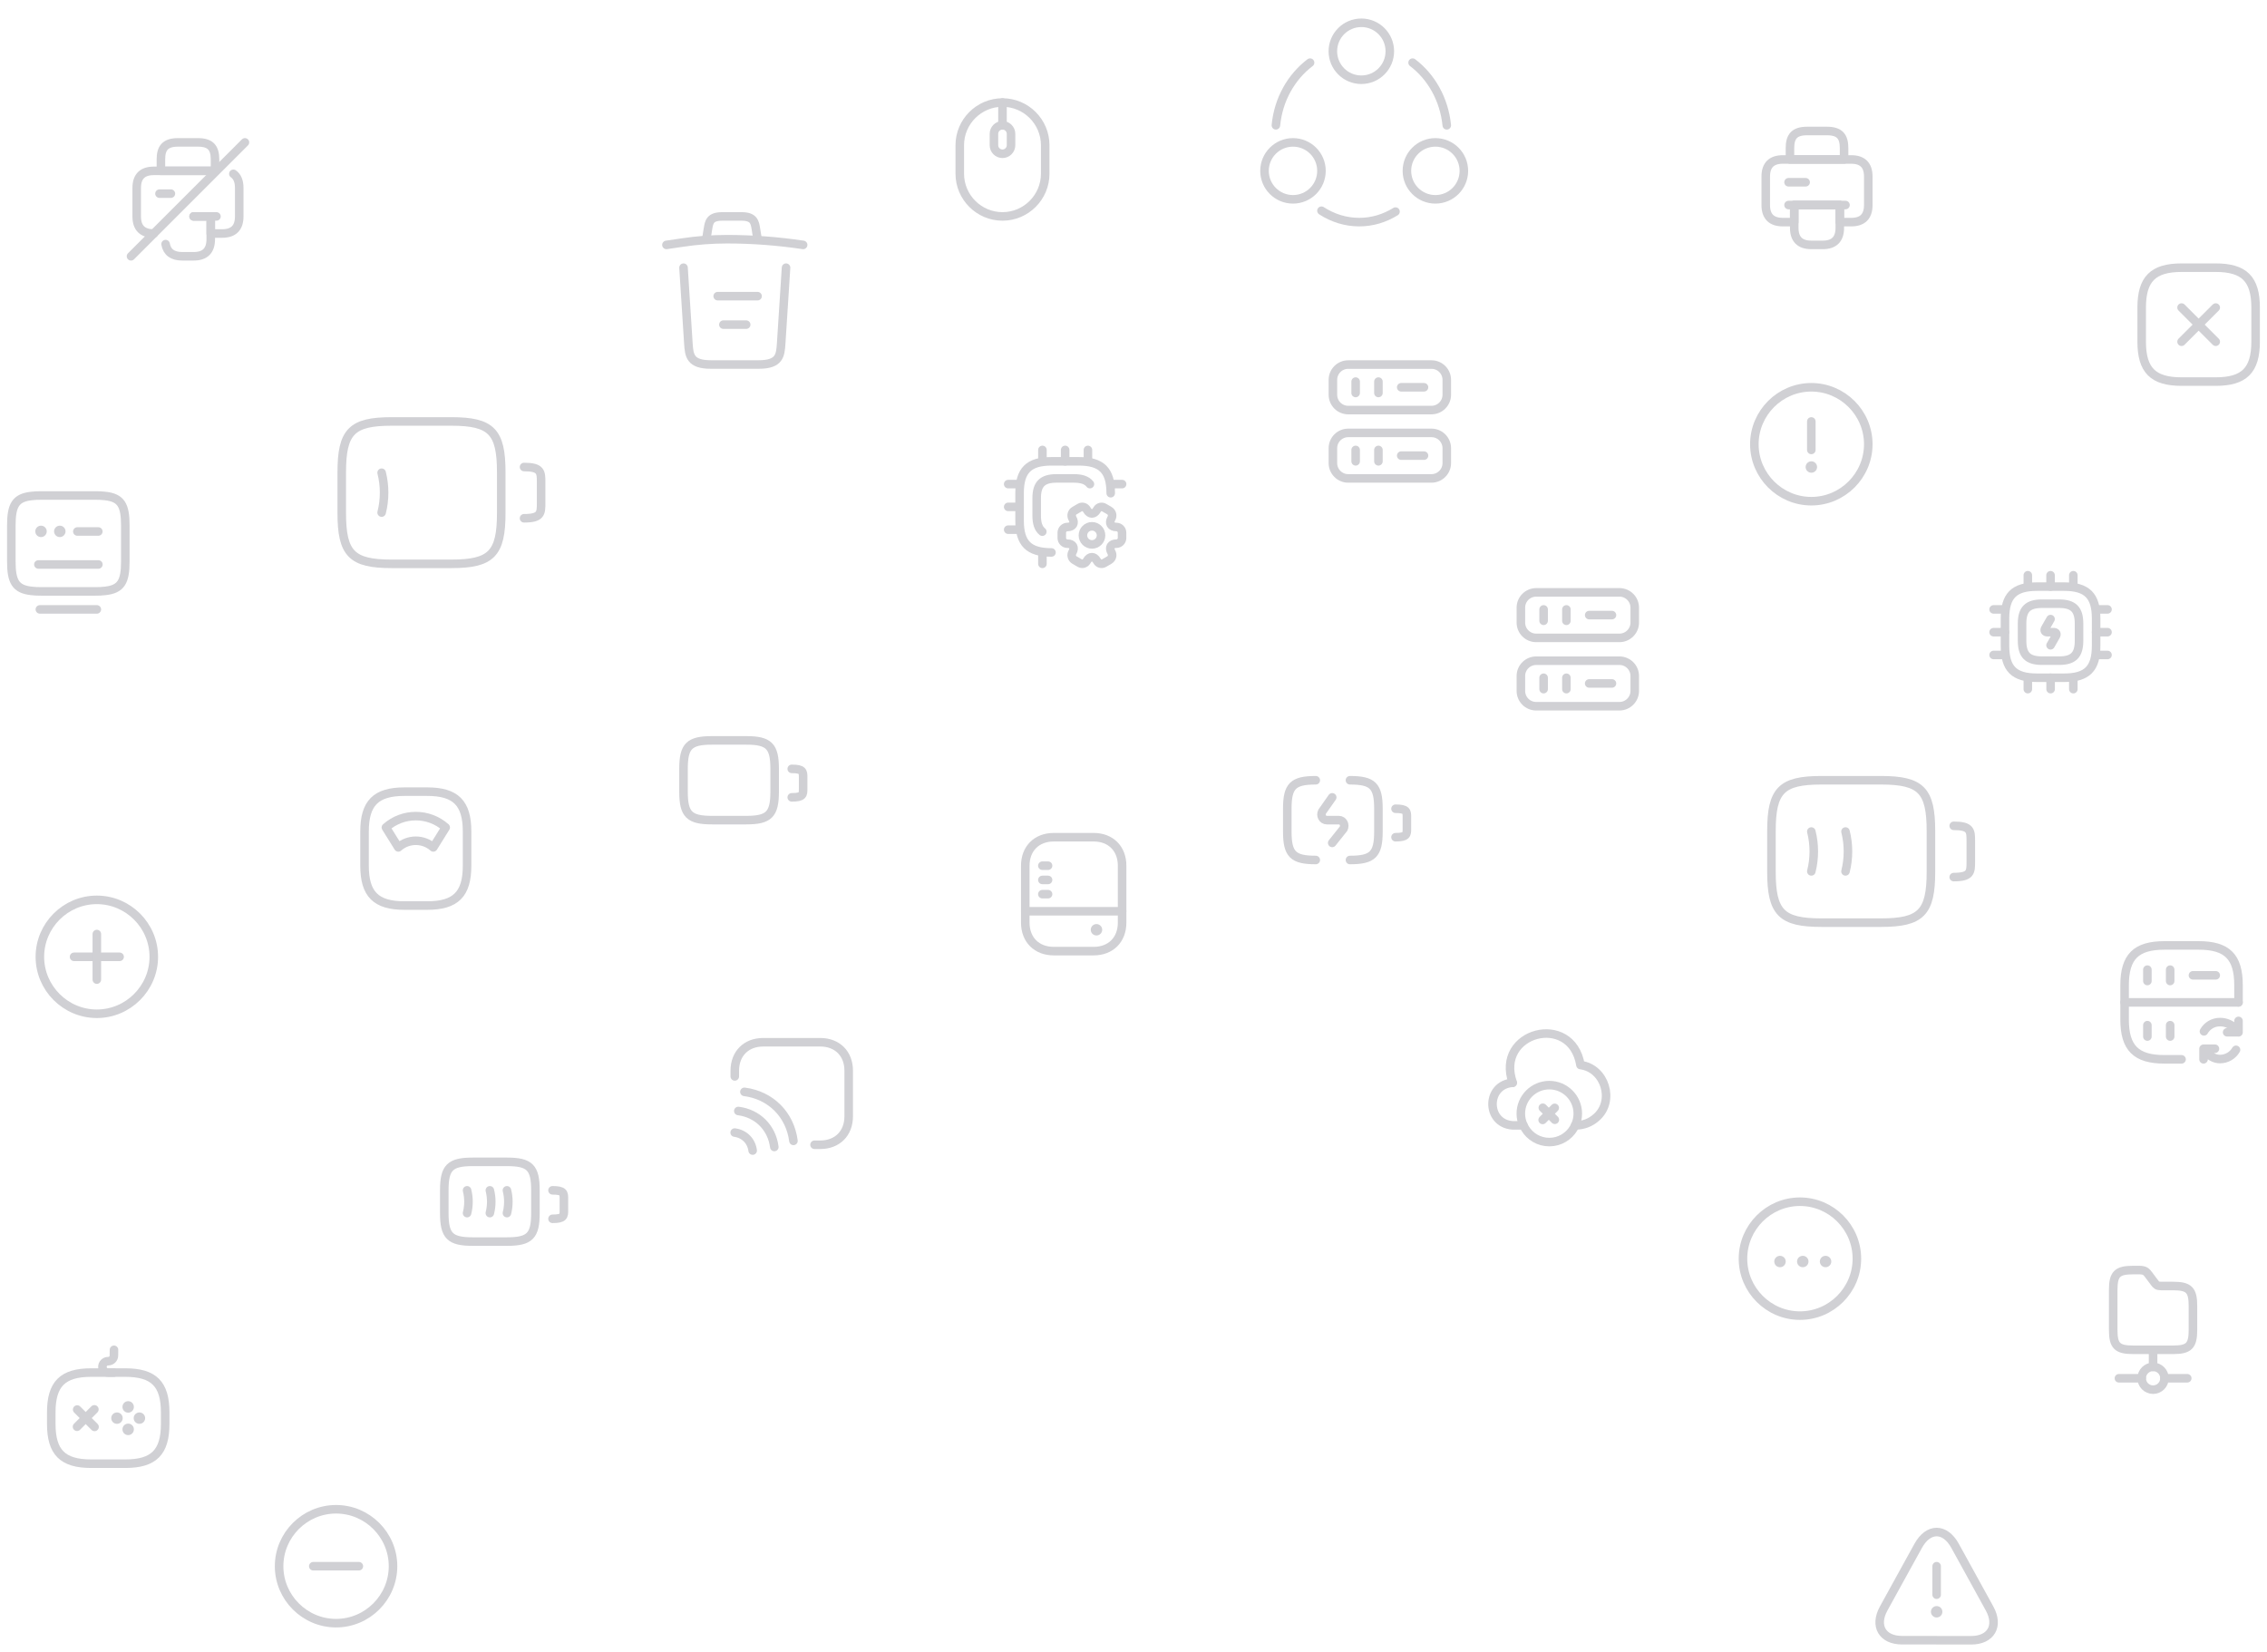 <svg width="398" height="290" viewBox="0 0 398 290" fill="none" xmlns="http://www.w3.org/2000/svg">
<path d="M141 43C136.56 42.34 132.093 42 127.64 42C125 42 122.36 42.2 119.72 42.6L117 43" stroke="#D0D0D4" stroke-width="1.5" stroke-linecap="round" stroke-linejoin="round"/>
<path d="M124 42L124.283 40.236C124.489 38.956 124.643 38 126.816 38H130.184C132.357 38 132.524 39.01 132.717 40.249L133 42" stroke="#D0D0D4" stroke-width="1.5" stroke-linecap="round" stroke-linejoin="round"/>
<path d="M138 47L137.146 60.312C137.001 62.387 136.883 64 133.218 64H124.782C121.117 64 120.999 62.387 120.854 60.312L120 47" stroke="#D0D0D4" stroke-width="1.5" stroke-linecap="round" stroke-linejoin="round"/>
<path d="M127 57H131" stroke="#D0D0D4" stroke-width="1.5" stroke-linecap="round" stroke-linejoin="round"/>
<path d="M126 52H133" stroke="#D0D0D4" stroke-width="1.5" stroke-linecap="round" stroke-linejoin="round"/>
<path d="M131 144H125C121 144 120 143 120 139V135C120 131 121 130 125 130H131C135 130 136 131 136 135V139C136 143 135 144 131 144Z" stroke="#D0D0D4" stroke-width="1.5" stroke-linecap="round" stroke-linejoin="round"/>
<path d="M139 135C141 135 141 135.5 141 136.5V138.5C141 139.5 141 140 139 140" stroke="#D0D0D4" stroke-width="1.5" stroke-linecap="round" stroke-linejoin="round"/>
<path d="M79.25 99H68.75C61.75 99 60 97.214 60 90.071V82.929C60 75.786 61.75 74 68.75 74H79.25C86.25 74 88 75.786 88 82.929V90.071C88 97.214 86.25 99 79.25 99Z" stroke="#D0D0D4" stroke-width="1.5" stroke-linecap="round" stroke-linejoin="round"/>
<path d="M92 82C95 82 95 82.9 95 84.7V88.3C95 90.1 95 91 92 91" stroke="#D0D0D4" stroke-width="1.5" stroke-linecap="round" stroke-linejoin="round"/>
<path d="M67 83C67.578 85.293 67.578 87.707 67 90" stroke="#D0D0D4" stroke-width="1.5" stroke-linecap="round" stroke-linejoin="round"/>
<path d="M343 145C346 145 346 145.9 346 147.7V151.3C346 153.1 346 154 343 154" stroke="#D0D0D4" stroke-width="1.5" stroke-linecap="round" stroke-linejoin="round"/>
<path d="M318 146C318.578 148.292 318.578 150.708 318 153" stroke="#D0D0D4" stroke-width="1.5" stroke-linecap="round" stroke-linejoin="round"/>
<path d="M324 146C324.578 148.292 324.578 150.708 324 153" stroke="#D0D0D4" stroke-width="1.5" stroke-linecap="round" stroke-linejoin="round"/>
<path d="M330.25 162H319.75C312.75 162 311 160.214 311 153.071V145.929C311 138.786 312.75 137 319.75 137H330.25C337.25 137 339 138.786 339 145.929V153.071C339 160.214 337.25 162 330.25 162Z" stroke="#D0D0D4" stroke-width="1.5" stroke-linecap="round" stroke-linejoin="round"/>
<path d="M97 209C99 209 99 209.5 99 210.5V212.5C99 213.5 99 214 97 214" stroke="#D0D0D4" stroke-width="1.5" stroke-linecap="round" stroke-linejoin="round"/>
<path d="M82 209C82.33 210.31 82.33 211.69 82 213" stroke="#D0D0D4" stroke-width="1.5" stroke-linecap="round" stroke-linejoin="round"/>
<path d="M86 209C86.33 210.31 86.33 211.69 86 213" stroke="#D0D0D4" stroke-width="1.5" stroke-linecap="round" stroke-linejoin="round"/>
<path d="M89 209C89.33 210.31 89.33 211.69 89 213" stroke="#D0D0D4" stroke-width="1.5" stroke-linecap="round" stroke-linejoin="round"/>
<path d="M89 218H83C79 218 78 217 78 213V209C78 205 79 204 83 204H89C93 204 94 205 94 209V213C94 217 93 218 89 218Z" stroke="#D0D0D4" stroke-width="1.5" stroke-linecap="round" stroke-linejoin="round"/>
<path d="M245 142C247 142 247 142.5 247 143.5V145.5C247 146.5 247 147 245 147" stroke="#D0D0D4" stroke-width="1.5" stroke-linecap="round" stroke-linejoin="round"/>
<path d="M233.886 140L232.129 142.5C231.766 143.17 232.213 144 232.929 144H235.067C235.783 144 236.23 144.83 235.876 145.5L233.886 148" stroke="#D0D0D4" stroke-width="1.5" stroke-linecap="round" stroke-linejoin="round"/>
<path d="M231 151C227 151 226 150 226 146V142C226 138 227 137 231 137" stroke="#D0D0D4" stroke-width="1.5" stroke-linecap="round" stroke-linejoin="round"/>
<path d="M237 137C241 137 242 138 242 142V146C242 150 241 151 237 151" stroke="#D0D0D4" stroke-width="1.5" stroke-linecap="round" stroke-linejoin="round"/>
<path d="M17 178C22.5 178 27 173.5 27 168C27 162.5 22.5 158 17 158C11.5 158 7 162.5 7 168C7 173.5 11.5 178 17 178Z" stroke="#D0D0D4" stroke-width="1.5" stroke-linecap="round" stroke-linejoin="round"/>
<path d="M13 168H21" stroke="#D0D0D4" stroke-width="1.5" stroke-linecap="round" stroke-linejoin="round"/>
<path d="M17 172V164" stroke="#D0D0D4" stroke-width="1.5" stroke-linecap="round" stroke-linejoin="round"/>
<path d="M59 285C64.5 285 69 280.5 69 275C69 269.5 64.5 265 59 265C53.5 265 49 269.5 49 275C49 280.5 53.5 285 59 285Z" stroke="#D0D0D4" stroke-width="1.5" stroke-linecap="round" stroke-linejoin="round"/>
<path d="M55 275H63" stroke="#D0D0D4" stroke-width="1.5" stroke-linecap="round" stroke-linejoin="round"/>
<path d="M316 231C321.5 231 326 226.5 326 221C326 215.5 321.5 211 316 211C310.5 211 306 215.5 306 221C306 226.5 310.5 231 316 231Z" stroke="#D0D0D4" stroke-width="1.5" stroke-linecap="round" stroke-linejoin="round"/>
<path d="M320.495 221.5H320.504" stroke="#D0D0D4" stroke-width="2" stroke-linecap="round" stroke-linejoin="round"/>
<path d="M316.495 221.5H316.504" stroke="#D0D0D4" stroke-width="2" stroke-linecap="round" stroke-linejoin="round"/>
<path d="M312.495 221.5H312.504" stroke="#D0D0D4" stroke-width="2" stroke-linecap="round" stroke-linejoin="round"/>
<path d="M318 88C323.5 88 328 83.5 328 78C328 72.5 323.5 68 318 68C312.5 68 308 72.5 308 78C308 83.5 312.5 88 318 88Z" stroke="#D0D0D4" stroke-width="1.5" stroke-linecap="round" stroke-linejoin="round"/>
<path d="M318 74V79" stroke="#D0D0D4" stroke-width="1.5" stroke-linecap="round" stroke-linejoin="round"/>
<path d="M318 82H318.009" stroke="#D0D0D4" stroke-width="2" stroke-linecap="round" stroke-linejoin="round"/>
<path d="M340 275V280" stroke="#D0D0D4" stroke-width="1.5" stroke-linecap="round" stroke-linejoin="round"/>
<path d="M340.001 287.99H333.94C330.47 287.99 329.019 285.487 330.7 282.429L333.82 276.758L336.76 271.43C338.541 268.19 341.461 268.19 343.241 271.43L346.182 276.768L349.302 282.44C350.982 285.497 349.522 288 346.062 288H340.001V287.99Z" stroke="#D0D0D4" stroke-width="1.5" stroke-linecap="round" stroke-linejoin="round"/>
<path d="M340 283H340.009" stroke="#D0D0D4" stroke-width="2" stroke-linecap="round" stroke-linejoin="round"/>
<path d="M383 60L389 54" stroke="#D0D0D4" stroke-width="1.5" stroke-linecap="round" stroke-linejoin="round"/>
<path d="M389 60L383 54" stroke="#D0D0D4" stroke-width="1.5" stroke-linecap="round" stroke-linejoin="round"/>
<path d="M383 67H389C394 67 396 65 396 60V54C396 49 394 47 389 47H383C378 47 376 49 376 54V60C376 65 378 67 383 67Z" stroke="#D0D0D4" stroke-width="1.5" stroke-linecap="round" stroke-linejoin="round"/>
<path d="M248 11C251.279 13.486 253.541 17.439 254 22" stroke="#D0D0D4" stroke-width="1.5" stroke-linecap="round" stroke-linejoin="round"/>
<path d="M224 22C224.433 17.457 226.7 13.504 230 11" stroke="#D0D0D4" stroke-width="1.5" stroke-linecap="round" stroke-linejoin="round"/>
<path d="M232 37C233.984 38.283 236.242 39 238.62 39C240.912 39 243.067 38.348 245 37.152" stroke="#D0D0D4" stroke-width="1.5" stroke-linecap="round" stroke-linejoin="round"/>
<path d="M239 14C241.761 14 244 11.761 244 9C244 6.239 241.761 4 239 4C236.239 4 234 6.239 234 9C234 11.761 236.239 14 239 14Z" stroke="#D0D0D4" stroke-width="1.5" stroke-linecap="round" stroke-linejoin="round"/>
<path d="M227 35C229.761 35 232 32.761 232 30C232 27.239 229.761 25 227 25C224.239 25 222 27.239 222 30C222 32.761 224.239 35 227 35Z" stroke="#D0D0D4" stroke-width="1.5" stroke-linecap="round" stroke-linejoin="round"/>
<path d="M252 35C254.761 35 257 32.761 257 30C257 27.239 254.761 25 252 25C249.239 25 247 27.239 247 30C247 32.761 249.239 35 252 35Z" stroke="#D0D0D4" stroke-width="1.5" stroke-linecap="round" stroke-linejoin="round"/>
<path d="M16.57 247.46L13.52 250.51" stroke="#D0D0D4" stroke-width="1.5" stroke-miterlimit="10" stroke-linecap="round" stroke-linejoin="round"/>
<path d="M13.55 247.49L16.6 250.54" stroke="#D0D0D4" stroke-width="1.5" stroke-miterlimit="10" stroke-linecap="round" stroke-linejoin="round"/>
<path d="M20.53 249H20.54" stroke="#D0D0D4" stroke-width="2" stroke-miterlimit="10" stroke-linecap="round" stroke-linejoin="round"/>
<path d="M24.47 249H24.48" stroke="#D0D0D4" stroke-width="2" stroke-miterlimit="10" stroke-linecap="round" stroke-linejoin="round"/>
<path d="M22.5 250.98V250.96" stroke="#D0D0D4" stroke-width="2" stroke-miterlimit="10" stroke-linecap="round" stroke-linejoin="round"/>
<path d="M22.5 247.04V247.02" stroke="#D0D0D4" stroke-width="2" stroke-miterlimit="10" stroke-linecap="round" stroke-linejoin="round"/>
<path d="M16 257H22C27 257 29 255 29 250V248C29 243 27 241 22 241H16C11 241 9 243 9 248V250C9 255 11 257 16 257Z" stroke="#D0D0D4" stroke-width="1.5" stroke-linecap="round" stroke-linejoin="round"/>
<path d="M20.01 237L20 238.01C19.99 238.56 19.55 239 19 239H18.97C18.42 239 17.98 239.45 17.98 240C17.98 240.55 18.43 241 18.98 241H19.98" stroke="#D0D0D4" stroke-width="1.5" stroke-linecap="round" stroke-linejoin="round"/>
<path d="M357.6 119H362.4C366.4 119 368 117.4 368 113.4V108.6C368 104.6 366.4 103 362.4 103H357.6C353.6 103 352 104.6 352 108.6V113.4C352 117.4 353.6 119 357.6 119Z" stroke="#D0D0D4" stroke-width="1.5" stroke-linecap="round" stroke-linejoin="round"/>
<path d="M358.5 116H361.5C364 116 365 115 365 112.5V109.5C365 107 364 106 361.5 106H358.5C356 106 355 107 355 109.5V112.5C355 115 356 116 358.5 116Z" stroke="#D0D0D4" stroke-width="1.5" stroke-linecap="round" stroke-linejoin="round"/>
<path d="M356.01 103V101" stroke="#D0D0D4" stroke-width="1.5" stroke-linecap="round" stroke-linejoin="round"/>
<path d="M360 103V101" stroke="#D0D0D4" stroke-width="1.5" stroke-linecap="round" stroke-linejoin="round"/>
<path d="M364 103V101" stroke="#D0D0D4" stroke-width="1.5" stroke-linecap="round" stroke-linejoin="round"/>
<path d="M368 107H370" stroke="#D0D0D4" stroke-width="1.5" stroke-linecap="round" stroke-linejoin="round"/>
<path d="M368 111H370" stroke="#D0D0D4" stroke-width="1.5" stroke-linecap="round" stroke-linejoin="round"/>
<path d="M368 115H370" stroke="#D0D0D4" stroke-width="1.5" stroke-linecap="round" stroke-linejoin="round"/>
<path d="M364 119V121" stroke="#D0D0D4" stroke-width="1.5" stroke-linecap="round" stroke-linejoin="round"/>
<path d="M360.01 119V121" stroke="#D0D0D4" stroke-width="1.5" stroke-linecap="round" stroke-linejoin="round"/>
<path d="M356.01 119V121" stroke="#D0D0D4" stroke-width="1.5" stroke-linecap="round" stroke-linejoin="round"/>
<path d="M350 107H352" stroke="#D0D0D4" stroke-width="1.5" stroke-linecap="round" stroke-linejoin="round"/>
<path d="M350 111H352" stroke="#D0D0D4" stroke-width="1.5" stroke-linecap="round" stroke-linejoin="round"/>
<path d="M350 115H352" stroke="#D0D0D4" stroke-width="1.5" stroke-linecap="round" stroke-linejoin="round"/>
<path d="M360 108.7L359.06 110.34C358.85 110.7 359.02 111 359.44 111H360.56C360.98 111 361.15 111.3 360.94 111.66L360 113.3" stroke="#D0D0D4" stroke-width="1.5" stroke-linecap="round" stroke-linejoin="round"/>
<path d="M195 86.6C195 82.6 193.4 81 189.4 81H184.6C180.6 81 179 82.6 179 86.6V91.4C179 95.4 180.6 97 184.6 97" stroke="#D0D0D4" stroke-width="1.5" stroke-linecap="round" stroke-linejoin="round"/>
<path d="M191.35 85C190.8 84.3 189.88 84 188.5 84H185.5C183 84 182 85 182 87.5V90.5C182 91.88 182.3 92.8 182.99 93.35" stroke="#D0D0D4" stroke-width="1.5" stroke-linecap="round" stroke-linejoin="round"/>
<path d="M183.01 81V79" stroke="#D0D0D4" stroke-width="1.5" stroke-linecap="round" stroke-linejoin="round"/>
<path d="M187 81V79" stroke="#D0D0D4" stroke-width="1.5" stroke-linecap="round" stroke-linejoin="round"/>
<path d="M191 81V79" stroke="#D0D0D4" stroke-width="1.5" stroke-linecap="round" stroke-linejoin="round"/>
<path d="M195 85H197" stroke="#D0D0D4" stroke-width="1.5" stroke-linecap="round" stroke-linejoin="round"/>
<path d="M183.01 97V99" stroke="#D0D0D4" stroke-width="1.5" stroke-linecap="round" stroke-linejoin="round"/>
<path d="M177 85H179" stroke="#D0D0D4" stroke-width="1.5" stroke-linecap="round" stroke-linejoin="round"/>
<path d="M177 89H179" stroke="#D0D0D4" stroke-width="1.5" stroke-linecap="round" stroke-linejoin="round"/>
<path d="M177 93H179" stroke="#D0D0D4" stroke-width="1.5" stroke-linecap="round" stroke-linejoin="round"/>
<path d="M191.71 95.59C192.588 95.59 193.3 94.878 193.3 94C193.3 93.122 192.588 92.41 191.71 92.41C190.832 92.41 190.12 93.122 190.12 94C190.12 94.878 190.832 95.59 191.71 95.59Z" stroke="#D0D0D4" stroke-width="1.5" stroke-miterlimit="10" stroke-linecap="round" stroke-linejoin="round"/>
<path d="M186.41 94.46V93.53C186.41 92.98 186.86 92.53 187.41 92.53C188.37 92.53 188.76 91.85 188.28 91.02C188 90.54 188.17 89.92 188.65 89.65L189.56 89.12C189.98 88.87 190.52 89.02 190.77 89.44L190.83 89.54C191.31 90.37 192.09 90.37 192.57 89.54L192.63 89.44C192.88 89.02 193.42 88.88 193.84 89.12L194.75 89.65C195.23 89.93 195.4 90.54 195.12 91.02C194.64 91.85 195.03 92.53 195.99 92.53C196.54 92.53 196.99 92.98 196.99 93.53V94.46C196.99 95.01 196.54 95.46 195.99 95.46C195.03 95.46 194.64 96.14 195.12 96.97C195.4 97.45 195.23 98.07 194.75 98.34L193.84 98.87C193.42 99.12 192.88 98.97 192.63 98.55L192.57 98.45C192.09 97.62 191.31 97.62 190.83 98.45L190.77 98.55C190.52 98.97 189.98 99.11 189.56 98.87L188.65 98.34C188.17 98.06 188 97.45 188.28 96.97C188.76 96.14 188.37 95.46 187.41 95.46C186.86 95.47 186.41 95.02 186.41 94.46Z" stroke="#D0D0D4" stroke-width="1.5" stroke-miterlimit="10" stroke-linecap="round" stroke-linejoin="round"/>
<path d="M28.25 30H37.75V28C37.75 26 37 25 34.75 25H31.25C29 25 28.25 26 28.25 28V30Z" stroke="#D0D0D4" stroke-width="1.5" stroke-miterlimit="10" stroke-linecap="round" stroke-linejoin="round"/>
<path d="M33.97 38H37V42C37 44 36 45 34 45H32C30.31 45 29.33 44.29 29.07 42.86" stroke="#D0D0D4" stroke-width="1.5" stroke-miterlimit="10" stroke-linecap="round" stroke-linejoin="round"/>
<path d="M27 41C25 41 24 40 24 38V33C24 31 25 30 27 30H37.59" stroke="#D0D0D4" stroke-width="1.5" stroke-miterlimit="10" stroke-linecap="round" stroke-linejoin="round"/>
<path d="M40.97 30.52C41.66 31 42 31.83 42 33V38C42 40 41 41 39 41H37V38H34" stroke="#D0D0D4" stroke-width="1.5" stroke-miterlimit="10" stroke-linecap="round" stroke-linejoin="round"/>
<path d="M38 38H36.79" stroke="#D0D0D4" stroke-width="1.5" stroke-miterlimit="10" stroke-linecap="round" stroke-linejoin="round"/>
<path d="M28 34H30" stroke="#D0D0D4" stroke-width="1.5" stroke-miterlimit="10" stroke-linecap="round" stroke-linejoin="round"/>
<path d="M43 25L23 45" stroke="#D0D0D4" stroke-width="1.5" stroke-linecap="round" stroke-linejoin="round"/>
<path d="M129 189V188C129 185 131 183 134 183H144C147 183 149 185 149 188V196C149 199 147 201 144 201H143" stroke="#D0D0D4" stroke-width="1.5" stroke-linecap="round" stroke-linejoin="round"/>
<path d="M130.69 191.71C135.31 192.3 138.7 195.7 139.3 200.32" stroke="#D0D0D4" stroke-width="1.5" stroke-linecap="round" stroke-linejoin="round"/>
<path d="M129.62 195.07C133.01 195.5 135.5 198 135.94 201.39" stroke="#D0D0D4" stroke-width="1.5" stroke-linecap="round" stroke-linejoin="round"/>
<path d="M128.98 198.86C130.67 199.08 131.92 200.32 132.14 202.02" stroke="#D0D0D4" stroke-width="1.5" stroke-linecap="round" stroke-linejoin="round"/>
<path d="M272.97 196.61L270.86 194.5" stroke="#D0D0D4" stroke-width="1.5" stroke-miterlimit="10" stroke-linecap="round" stroke-linejoin="round"/>
<path d="M272.95 194.52L270.83 196.64" stroke="#D0D0D4" stroke-width="1.5" stroke-miterlimit="10" stroke-linecap="round" stroke-linejoin="round"/>
<path d="M265.54 190.12C260.86 190.45 260.86 197.26 265.54 197.59H267.46" stroke="#D0D0D4" stroke-width="1.5" stroke-miterlimit="10" stroke-linecap="round" stroke-linejoin="round"/>
<path d="M265.59 190.12C262.38 181.19 275.92 177.62 277.47 187C281.8 187.55 283.55 193.32 280.27 196.19C279.27 197.1 277.98 197.6 276.63 197.59H276.54" stroke="#D0D0D4" stroke-width="1.5" stroke-miterlimit="10" stroke-linecap="round" stroke-linejoin="round"/>
<path d="M277 195.53C277 196.27 276.84 196.97 276.54 197.59C276.46 197.77 276.37 197.94 276.27 198.1C275.41 199.55 273.82 200.53 272 200.53C270.18 200.53 268.59 199.55 267.73 198.1C267.63 197.94 267.54 197.77 267.46 197.59C267.16 196.97 267 196.27 267 195.53C267 192.77 269.24 190.53 272 190.53C274.76 190.53 277 192.77 277 195.53Z" stroke="#D0D0D4" stroke-width="1.5" stroke-miterlimit="10" stroke-linecap="round" stroke-linejoin="round"/>
<path d="M71 159H75C80 159 82 157 82 152V146C82 141 80 139 75 139H71C66 139 64 141 64 146V152C64 157 66 159 71 159Z" stroke="#D0D0D4" stroke-width="1.5" stroke-linecap="round" stroke-linejoin="round"/>
<path d="M78.25 145.29C75.26 142.63 70.74 142.63 67.75 145.29L69.93 148.79C71.68 147.23 74.32 147.23 76.07 148.79L78.25 145.29Z" stroke="#D0D0D4" stroke-width="1.5" stroke-linecap="round" stroke-linejoin="round"/>
<path d="M314.25 28H323.75V26C323.75 24 323 23 320.75 23H317.25C315 23 314.25 24 314.25 26V28Z" stroke="#D0D0D4" stroke-width="1.5" stroke-miterlimit="10" stroke-linecap="round" stroke-linejoin="round"/>
<path d="M323 36V40C323 42 322 43 320 43H318C316 43 315 42 315 40V36H323Z" stroke="#D0D0D4" stroke-width="1.5" stroke-miterlimit="10" stroke-linecap="round" stroke-linejoin="round"/>
<path d="M328 31V36C328 38 327 39 325 39H323V36H315V39H313C311 39 310 38 310 36V31C310 29 311 28 313 28H325C327 28 328 29 328 31Z" stroke="#D0D0D4" stroke-width="1.5" stroke-miterlimit="10" stroke-linecap="round" stroke-linejoin="round"/>
<path d="M324 36H322.79H314" stroke="#D0D0D4" stroke-width="1.5" stroke-miterlimit="10" stroke-linecap="round" stroke-linejoin="round"/>
<path d="M314 32H317" stroke="#D0D0D4" stroke-width="1.5" stroke-miterlimit="10" stroke-linecap="round" stroke-linejoin="round"/>
<path d="M192 167H185C182 167 180 165 180 162V152C180 149 182 147 185 147H192C195 147 197 149 197 152V162C197 165 195 167 192 167Z" stroke="#D0D0D4" stroke-width="1.5" stroke-linecap="round" stroke-linejoin="round"/>
<path d="M180 160H197" stroke="#D0D0D4" stroke-width="1.5" stroke-linecap="round" stroke-linejoin="round"/>
<path d="M183 157H184" stroke="#D0D0D4" stroke-width="1.5" stroke-linecap="round" stroke-linejoin="round"/>
<path d="M183 154.5H184" stroke="#D0D0D4" stroke-width="1.5" stroke-linecap="round" stroke-linejoin="round"/>
<path d="M183 152H184" stroke="#D0D0D4" stroke-width="1.5" stroke-linecap="round" stroke-linejoin="round"/>
<path d="M192.495 163.25H192.503" stroke="#D0D0D4" stroke-width="2" stroke-linecap="round" stroke-linejoin="round"/>
<path d="M7.26 87H16.73C17.38 87 17.96 87.02 18.48 87.09C21.25 87.4 22 88.7 22 92.26V98.58C22 102.14 21.25 103.44 18.48 103.75C17.96 103.82 17.39 103.84 16.73 103.84H7.26C6.61 103.84 6.03 103.82 5.51 103.75C2.74 103.44 1.99 102.14 1.99 98.58V92.26C1.99 88.7 2.74 87.4 5.51 87.09C6.03 87.02 6.61 87 7.26 87Z" stroke="#D0D0D4" stroke-width="1.5" stroke-linecap="round" stroke-linejoin="round"/>
<path d="M13.58 93.32H17.26" stroke="#D0D0D4" stroke-width="1.5" stroke-linecap="round" stroke-linejoin="round"/>
<path d="M6.74 99.11H6.76H17.27" stroke="#D0D0D4" stroke-width="1.5" stroke-linecap="round" stroke-linejoin="round"/>
<path d="M7 107H17" stroke="#D0D0D4" stroke-width="1.5" stroke-linecap="round" stroke-linejoin="round"/>
<path d="M7.195 93.3H7.204" stroke="#D0D0D4" stroke-width="2" stroke-linecap="round" stroke-linejoin="round"/>
<path d="M10.495 93.3H10.504" stroke="#D0D0D4" stroke-width="2" stroke-linecap="round" stroke-linejoin="round"/>
<path d="M284.32 112H269.69C268.21 112 267.01 110.79 267.01 109.32V106.69C267.01 105.21 268.22 104.01 269.69 104.01H284.32C285.8 104.01 287 105.22 287 106.69V109.32C287 110.79 285.79 112 284.32 112Z" stroke="#D0D0D4" stroke-width="1.5" stroke-linecap="round" stroke-linejoin="round"/>
<path d="M284.32 124H269.69C268.21 124 267.01 122.79 267.01 121.32V118.69C267.01 117.21 268.22 116.01 269.69 116.01H284.32C285.8 116.01 287 117.22 287 118.69V121.32C287 122.79 285.79 124 284.32 124Z" stroke="#D0D0D4" stroke-width="1.5" stroke-linecap="round" stroke-linejoin="round"/>
<path d="M271 107V109" stroke="#D0D0D4" stroke-width="1.5" stroke-linecap="round" stroke-linejoin="round"/>
<path d="M275 107V109" stroke="#D0D0D4" stroke-width="1.5" stroke-linecap="round" stroke-linejoin="round"/>
<path d="M271 119V121" stroke="#D0D0D4" stroke-width="1.5" stroke-linecap="round" stroke-linejoin="round"/>
<path d="M275 119V121" stroke="#D0D0D4" stroke-width="1.5" stroke-linecap="round" stroke-linejoin="round"/>
<path d="M279 108H283" stroke="#D0D0D4" stroke-width="1.5" stroke-linecap="round" stroke-linejoin="round"/>
<path d="M279 120H283" stroke="#D0D0D4" stroke-width="1.5" stroke-linecap="round" stroke-linejoin="round"/>
<path d="M176 38C180.13 38 183.5 34.63 183.5 30.5V25.5C183.5 21.37 180.13 18 176 18C171.87 18 168.5 21.37 168.5 25.5V30.5C168.5 34.63 171.87 38 176 38Z" stroke="#D0D0D4" stroke-width="1.5" stroke-linecap="round" stroke-linejoin="round"/>
<path d="M176 27C175.17 27 174.5 26.33 174.5 25.5V23.5C174.5 22.67 175.17 22 176 22C176.82 22 177.5 22.67 177.5 23.5V25.5C177.5 26.33 176.82 27 176 27Z" stroke="#D0D0D4" stroke-width="1.5" stroke-linecap="round" stroke-linejoin="round"/>
<path d="M176 22V18" stroke="#D0D0D4" stroke-width="1.5" stroke-linecap="round" stroke-linejoin="round"/>
<path d="M251.32 72H236.69C235.21 72 234.01 70.79 234.01 69.32V66.69C234.01 65.21 235.22 64.01 236.69 64.01H251.32C252.8 64.01 254 65.22 254 66.69V69.32C254 70.79 252.79 72 251.32 72Z" stroke="#D0D0D4" stroke-width="1.5" stroke-linecap="round" stroke-linejoin="round"/>
<path d="M251.32 84H236.69C235.21 84 234.01 82.79 234.01 81.32V78.69C234.01 77.21 235.22 76.01 236.69 76.01H251.32C252.8 76.01 254 77.22 254 78.69V81.32C254 82.79 252.79 84 251.32 84Z" stroke="#D0D0D4" stroke-width="1.5" stroke-linecap="round" stroke-linejoin="round"/>
<path d="M238 67V69" stroke="#D0D0D4" stroke-width="1.5" stroke-linecap="round" stroke-linejoin="round"/>
<path d="M242 67V69" stroke="#D0D0D4" stroke-width="1.5" stroke-linecap="round" stroke-linejoin="round"/>
<path d="M238 79V81" stroke="#D0D0D4" stroke-width="1.5" stroke-linecap="round" stroke-linejoin="round"/>
<path d="M242 79V81" stroke="#D0D0D4" stroke-width="1.5" stroke-linecap="round" stroke-linejoin="round"/>
<path d="M246 68H250" stroke="#D0D0D4" stroke-width="1.5" stroke-linecap="round" stroke-linejoin="round"/>
<path d="M246 80H250" stroke="#D0D0D4" stroke-width="1.5" stroke-linecap="round" stroke-linejoin="round"/>
<path d="M378 237V240" stroke="#D0D0D4" stroke-width="1.5" stroke-miterlimit="10" stroke-linecap="round" stroke-linejoin="round"/>
<path d="M378 244C379.105 244 380 243.105 380 242C380 240.895 379.105 240 378 240C376.895 240 376 240.895 376 242C376 243.105 376.895 244 378 244Z" stroke="#D0D0D4" stroke-width="1.5" stroke-miterlimit="10" stroke-linecap="round" stroke-linejoin="round"/>
<path d="M384 242H380" stroke="#D0D0D4" stroke-width="1.5" stroke-miterlimit="10" stroke-linecap="round" stroke-linejoin="round"/>
<path d="M376 242H372" stroke="#D0D0D4" stroke-width="1.5" stroke-miterlimit="10" stroke-linecap="round" stroke-linejoin="round"/>
<path d="M385 229.3V233.5C385 236.3 384.3 237 381.5 237H374.5C371.7 237 371 236.3 371 233.5V226.5C371 223.7 371.7 223 374.5 223H375.55C376.6 223 376.83 223.31 377.23 223.84L378.28 225.24C378.55 225.59 378.7 225.8 379.4 225.8H381.5C384.3 225.8 385 226.5 385 229.3Z" stroke="#D0D0D4" stroke-width="1.5" stroke-miterlimit="10"/>
<path d="M377 170.25V172.25" stroke="#D0D0D4" stroke-width="1.5" stroke-linecap="round" stroke-linejoin="round"/>
<path d="M393 176V173C393 168 391 166 386 166H380C375 166 373 168 373 173V179C373 184 375 186 380 186H383" stroke="#D0D0D4" stroke-width="1.5" stroke-linecap="round" stroke-linejoin="round"/>
<path d="M381 170.25V172.25" stroke="#D0D0D4" stroke-width="1.5" stroke-linecap="round" stroke-linejoin="round"/>
<path d="M377 180V182" stroke="#D0D0D4" stroke-width="1.5" stroke-linecap="round" stroke-linejoin="round"/>
<path d="M381 180V182" stroke="#D0D0D4" stroke-width="1.5" stroke-linecap="round" stroke-linejoin="round"/>
<path d="M385 171.25H389" stroke="#D0D0D4" stroke-width="1.5" stroke-linecap="round" stroke-linejoin="round"/>
<path d="M373 176H393" stroke="#D0D0D4" stroke-width="1.5" stroke-linecap="round" stroke-linejoin="round"/>
<path d="M392.56 184.33C392 185.3 390.95 185.95 389.75 185.95C387.96 185.95 386.86 184.15 386.86 184.15M386.93 181.09C387.49 180.11 388.54 179.46 389.75 179.46C391.92 179.46 393 181.26 393 181.26M393 179.25V181.25H391M388.86 184.14H386.86V186" stroke="#D0D0D4" stroke-width="1.5" stroke-linecap="round" stroke-linejoin="round"/>
</svg>
